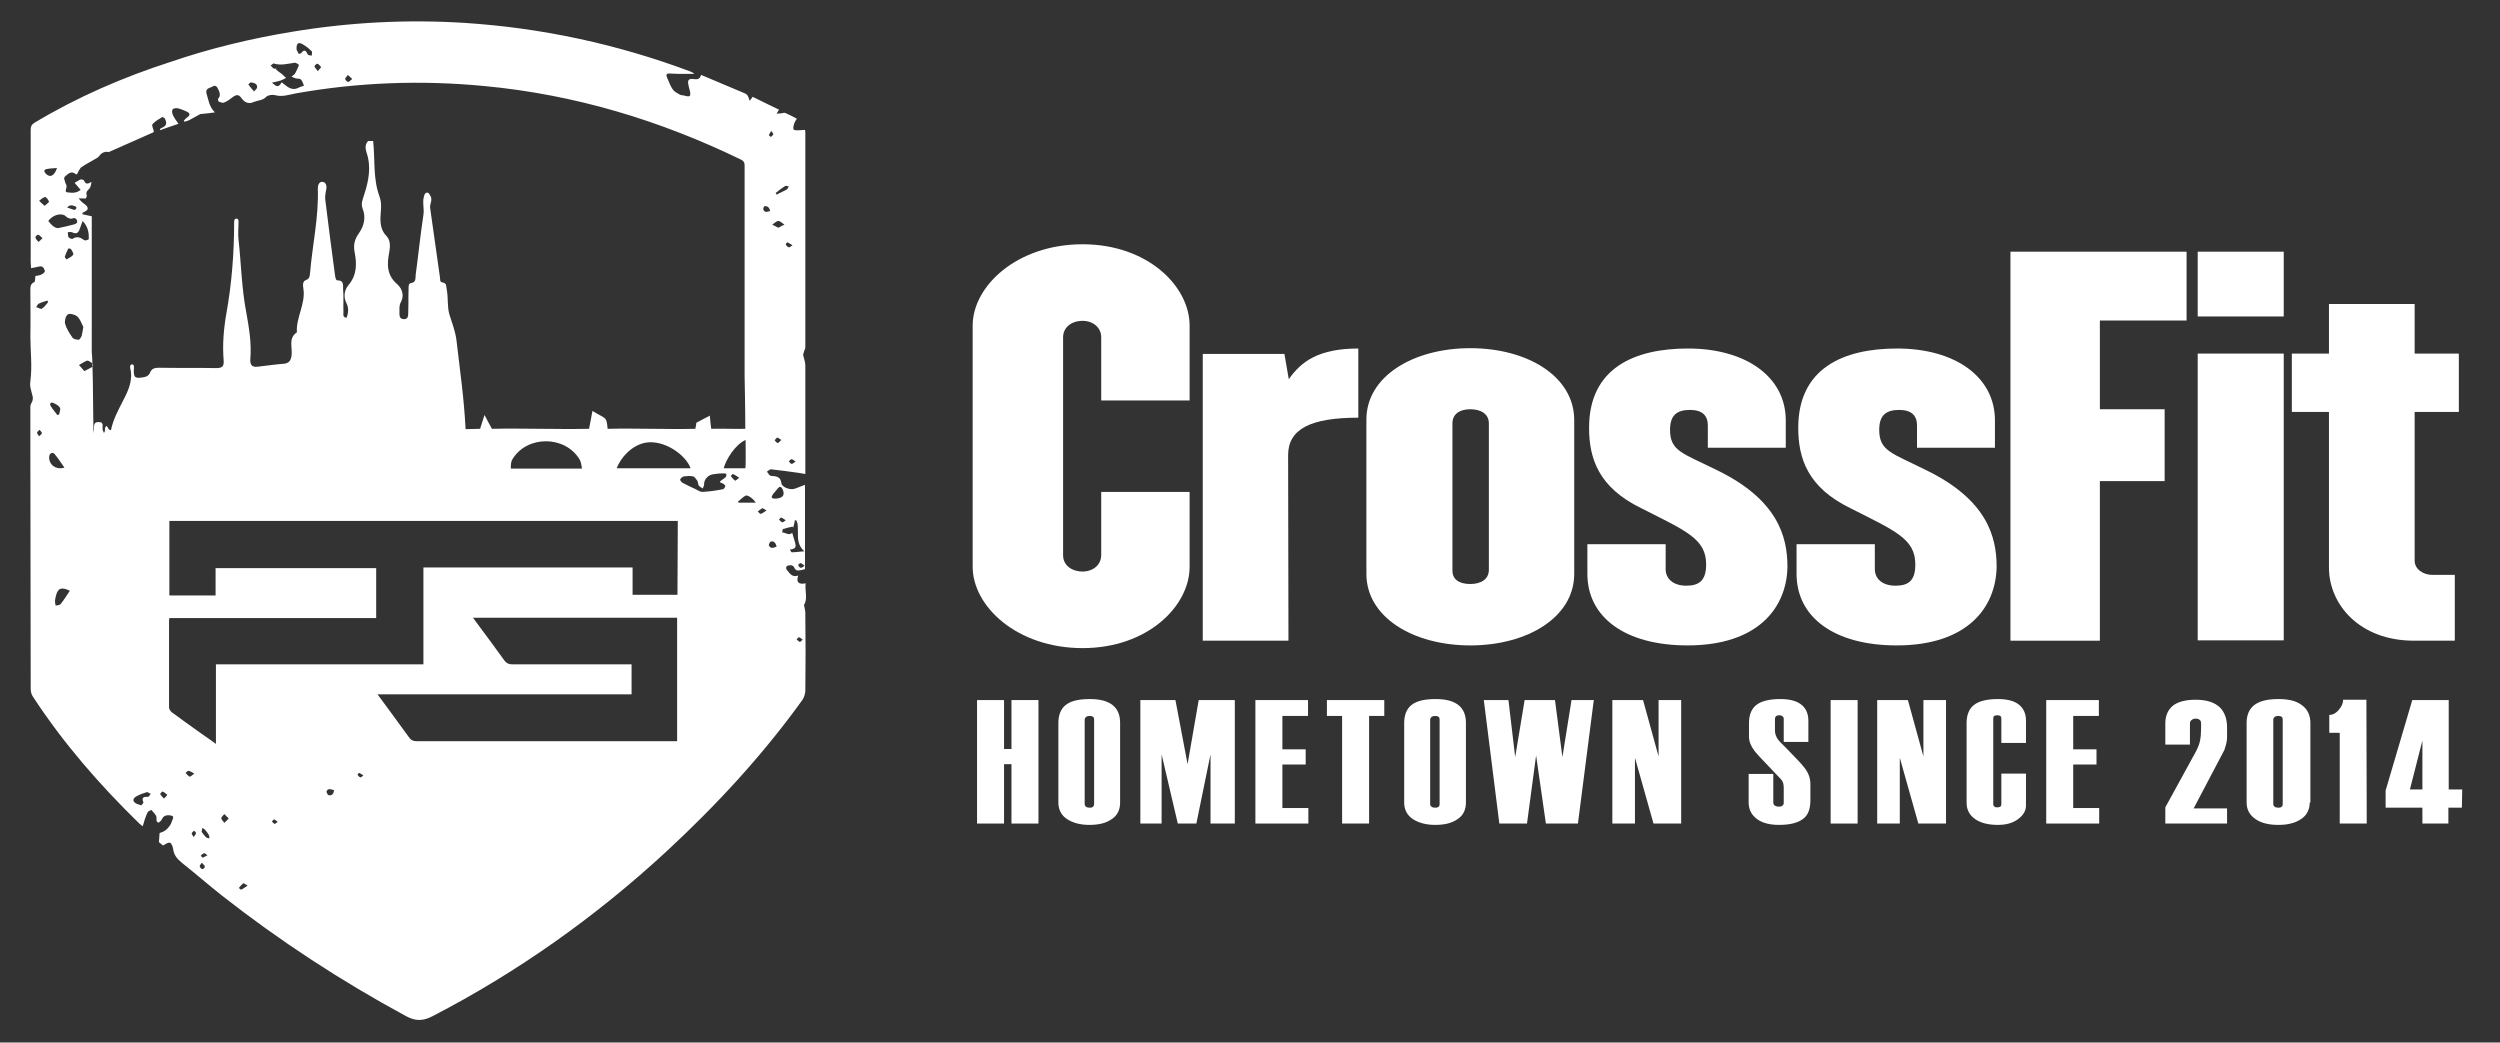<?xml version="1.0" encoding="utf-8"?>
<!-- Generator: Adobe Illustrator 19.2.1, SVG Export Plug-In . SVG Version: 6.00 Build 0)  -->
<svg version="1.1" id="Layer_1" xmlns="http://www.w3.org/2000/svg" xmlns:xlink="http://www.w3.org/1999/xlink" x="0px" y="0px"
	 viewBox="0 0 741 309" style="enable-background:new 0 0 741 309;" xml:space="preserve">
<rect x="0" y="0" width="741" height="309" fill="#333333" stroke="none"/>
<style type="text/css">
	.st0{fill:#FFFFFF;}
</style>
<path class="st0" d="M320.9,169.4c3,0,5.5-1.9,5.5-4.9v-18.7h26.2V168c0,11.7-12.5,24.1-31.7,24.1c-19.5,0-32.6-12.4-32.6-24.1V96.5
	c0-11.7,13.1-24.1,32.6-24.1c19.2,0,31.7,12.4,31.7,24.1v22.2h-26.2V100c0-3-2.5-4.9-5.5-4.9c-3.3,0-5.8,1.9-5.8,4.9v64.6
	C315.1,167.5,317.6,169.4,320.9,169.4"/>
<path class="st0" d="M381.9,189.9h-25.4v-85h24.2l1.3,7.5c3.7-5.3,8.9-9.1,20.6-9.1v20.5c-14,0-20.8,3.3-20.8,11.1L381.9,189.9
	L381.9,189.9z"/>
<path class="st0" d="M435.8,103.2c17,0,30.8,8.4,30.8,21.3v45.6c0,12.8-13.8,21.2-30.8,21.2s-30.8-8.4-30.8-21.2v-45.6
	C404.9,111.6,418.8,103.2,435.8,103.2 M435.8,173.1c3,0,5.5-1.3,5.5-4.2v-43.4c0-2.9-2.5-4.2-5.5-4.2s-5.3,1.3-5.3,4.2v43.4
	C430.4,171.9,432.7,173.1,435.8,173.1"/>
<path class="st0" d="M500.2,191.3c-18.6,0-29.7-8.4-29.7-21.2v-8.8h23.2v7.4c0,2.9,2.3,4.9,6.1,4.9c3.7,0,5.9-1.4,5.9-6.3
	c0-7.6-5.9-9.9-19.3-16.7c-12.5-6.1-15.4-14.6-15.4-23.8c0-17.7,13.4-23.5,29.3-23.5c17.2,0,29,8.4,29,21.3v8.1h-23.1v-6.6
	c0-2.9-1.6-4.6-5.3-4.6c-4,0-5.9,1.7-5.9,5.9c0,6.3,3.7,6.9,13.6,11.8c18.3,8.8,21.2,19.8,21.2,28.8
	C529.6,180.1,521.1,191.3,500.2,191.3"/>
<path class="st0" d="M562.2,191.3c-18.6,0-29.7-8.4-29.7-21.2v-8.8h23.2v7.4c0,2.9,2.3,4.9,6.1,4.9s5.9-1.4,5.9-6.3
	c0-7.6-5.9-9.9-19.3-16.7c-12.5-6.1-15.4-14.6-15.4-23.8c0-17.7,13.4-23.5,29.3-23.5c17.2,0,29,8.4,29,21.3v8.1h-23.1v-6.6
	c0-2.9-1.6-4.6-5.3-4.6c-4,0-5.9,1.7-5.9,5.9c0,6.3,3.8,6.9,13.6,11.8c18.3,8.8,21.2,19.8,21.2,28.8
	C591.6,180.1,583.1,191.3,562.2,191.3"/>
<polygon class="st0" points="595.9,74.6 648.1,74.6 648.1,95 622.4,95 622.4,121.3 641.6,121.3 641.6,142.6 622.4,142.6 
	622.4,189.9 595.9,189.9 "/>
<path class="st0" d="M651.4,74.6h25.5v19.2h-25.5V74.6z M651.4,104.8h25.5v85h-25.5V104.8z"/>
<path class="st0" d="M690.3,168.2v-46.1h-11v-17.3h11V90.1h25.4v14.7h13.1v17.3h-13.1v44.1c0,2.4,2.4,4.2,5.3,4.2h6.6v19.5h-12.1
	C699.4,189.9,690.3,179.2,690.3,168.2"/>
<g>
	<path class="st0" d="M307.8,244.1h-8v-17.6h-2.2v17.6h-8v-36.6h8V222h2.2v-14.5h8V244.1z"/>
	<path class="st0" d="M332,237.9c0,2.1-0.8,3.8-2.5,4.9c-1.7,1.2-3.9,1.7-6.6,1.7s-4.9-0.6-6.6-1.7s-2.6-2.8-2.6-4.9v-23.6
		c0-2.3,0.7-4.1,2-5.2c1.5-1.3,3.9-1.9,7.3-1.9c3.1,0,5.3,0.6,6.8,1.8c1.5,1.2,2.2,3,2.2,5.2L332,237.9L332,237.9z M324.3,238.3v-25
		c0-0.4-0.1-0.7-0.3-0.8c-0.2-0.2-0.6-0.3-1-0.3s-0.8,0.1-1.1,0.3c-0.2,0.2-0.4,0.5-0.4,0.8v25c0,0.3,0.1,0.6,0.4,0.8
		c0.2,0.2,0.6,0.3,1.1,0.3s0.8-0.1,1-0.3C324.1,239,324.3,238.7,324.3,238.3z"/>
	<path class="st0" d="M366,244.1h-7.2v-20.5l-4.2,20.5h-5.5l-4.8-20.5v20.5H338v-36.6h10.4l3.6,19l3.3-19H366V244.1z"/>
	<path class="st0" d="M387.8,244.1h-15.7v-36.6h15.6v4.7h-7.6v9.9h6.9v4.5h-6.9v12.9h7.7V244.1z"/>
	<path class="st0" d="M410.3,212.2h-4.5v31.9h-8v-31.9h-4.5v-4.7h17V212.2z"/>
	<path class="st0" d="M434.5,237.9c0,2.1-0.8,3.8-2.5,4.9c-1.7,1.2-3.9,1.7-6.6,1.7s-4.9-0.6-6.6-1.7s-2.6-2.8-2.6-4.9v-23.6
		c0-2.3,0.7-4.1,2-5.2c1.5-1.3,3.9-1.9,7.3-1.9c3.1,0,5.3,0.6,6.8,1.8c1.5,1.2,2.2,3,2.2,5.2L434.5,237.9L434.5,237.9z M426.7,238.3
		v-25c0-0.4-0.1-0.7-0.3-0.8c-0.2-0.2-0.6-0.3-1-0.3s-0.8,0.1-1.1,0.3c-0.2,0.2-0.4,0.5-0.4,0.8v25c0,0.3,0.1,0.6,0.4,0.8
		c0.2,0.2,0.6,0.3,1.1,0.3s0.8-0.1,1-0.3C426.6,239,426.7,238.7,426.7,238.3z"/>
	<path class="st0" d="M472.4,207.5l-4.7,36.6h-9.5l-2.9-20.2l-2.7,20.2h-8.2l-4.6-36.6h7.3l2,16.9l2.8-16.9h9l2.2,16.9l2.7-16.9
		H472.4z"/>
	<path class="st0" d="M498.4,244.1h-8.3l-5.5-19.5v19.5h-6.7v-36.6h9.1l4.6,16.7v-16.7h6.7v36.6H498.4z"/>
	<path class="st0" d="M536.6,237.2c0,2.4-0.6,4.2-1.9,5.3c-1.5,1.3-3.9,2-7.4,2c-3.3,0-5.7-0.8-7.3-2.4c-1.2-1.2-1.7-2.6-1.7-4.3
		v-8.4h7.3v8.5c0,0.4,0.2,0.7,0.5,0.9s0.7,0.3,1.1,0.3c0.5,0,0.9-0.1,1.1-0.3c0.3-0.2,0.4-0.5,0.4-0.9v-4.4c0-1-0.2-1.8-0.7-2.4
		c-1.2-1.3-2.5-2.6-3.9-4.1c-2.3-2.4-3.6-3.8-3.9-4.2c-1.2-1.6-1.8-3-1.8-4.4v-4.1c0-2.3,0.7-4.1,2-5.2c1.5-1.3,4-1.9,7.3-1.9
		c2.9,0,5.1,0.6,6.5,1.9c1.2,1.1,1.8,2.6,1.8,4.5v6.3h-7.3v-6.8c0-0.4-0.1-0.6-0.4-0.8c-0.2-0.2-0.5-0.3-0.9-0.3s-0.8,0.1-1,0.3
		c-0.2,0.2-0.3,0.5-0.3,0.8v3.4c0,1.2,0.5,2.4,1.6,3.5c1.5,1.5,2.9,2.9,4.1,4.2c1.7,1.7,2.8,3,3.3,3.7c1,1.4,1.5,2.9,1.5,4.5
		L536.6,237.2L536.6,237.2z"/>
	<path class="st0" d="M550.6,244.1h-8v-36.6h8V244.1z"/>
	<path class="st0" d="M576.9,244.1h-8.3l-5.5-19.5v19.5h-6.7v-36.6h9.1l4.6,16.7v-16.7h6.7v36.6H576.9z"/>
	<path class="st0" d="M600.5,238.8c0,1.4-0.7,2.7-2.1,3.8c-1.6,1.3-3.7,1.9-6.2,1.9c-2.7,0-4.9-0.5-6.6-1.6c-1.8-1.2-2.7-2.8-2.7-5
		v-23.6c0-2.3,0.7-4.1,2-5.2c1.5-1.3,4-1.9,7.3-1.9c2.9,0,5.1,0.6,6.5,1.9c1.2,1.1,1.8,2.6,1.8,4.5v6.6h-7.3v-7.3
		c0-0.3-0.1-0.5-0.3-0.7c-0.2-0.1-0.5-0.2-0.9-0.2s-0.7,0.1-0.9,0.2s-0.3,0.4-0.3,0.7v25.5c0,0.3,0.1,0.5,0.4,0.7
		c0.2,0.2,0.5,0.2,0.8,0.2c0.4,0,0.7-0.1,0.9-0.2c0.2-0.2,0.3-0.4,0.3-0.7v-9.1h7.3V238.8z"/>
	<path class="st0" d="M622.2,244.1h-15.7v-36.6h15.6v4.7h-7.6v9.9h6.9v4.5h-6.9v12.9h7.7V244.1z"/>
	<path class="st0" d="M660.1,244.1h-18.3v-4.8l9.1-16.6c0.6-1.2,1-2.2,1.2-3.2s0.3-2.2,0.3-3.6v-1.4c0-0.5-0.1-0.9-0.4-1.1
		c-0.3-0.3-0.7-0.4-1.2-0.4s-0.8,0.1-1.2,0.4s-0.5,0.6-0.5,1.1v6.2h-7.3v-6.3c0-2.3,0.8-4,2.2-5.2c1.5-1.2,3.8-1.8,6.8-1.8
		c3.3,0,5.7,0.8,7.3,2.4c1.3,1.4,2,3.3,2,5.8v2.8c0,0.8-0.1,1.6-0.4,2.6c-0.1,0.3-0.2,0.7-0.4,1.3l-9.1,17.3h9.9L660.1,244.1
		L660.1,244.1z"/>
	<path class="st0" d="M684.6,237.9c0,2.1-0.9,3.8-2.6,4.9c-1.8,1.2-4,1.7-6.7,1.7s-4.9-0.5-6.6-1.6c-1.8-1.2-2.8-2.8-2.8-5v-23.6
		c0-2.3,0.7-4,2.1-5.2c1.6-1.3,4-1.9,7.4-1.9c3.1,0,5.4,0.6,7,1.9c1.6,1.2,2.4,3,2.4,5.2v23.6H684.6z M676.6,238.3v-25
		c0-0.4-0.1-0.7-0.3-0.8c-0.2-0.2-0.6-0.3-1-0.3c-0.5,0-0.8,0.1-1.1,0.3c-0.2,0.2-0.4,0.5-0.4,0.8v25c0,0.3,0.1,0.6,0.4,0.8
		c0.2,0.2,0.6,0.3,1.1,0.3s0.8-0.1,1-0.3C676.5,239,676.6,238.7,676.6,238.3z"/>
	<path class="st0" d="M701.5,244.1h-8v-26.9h-3.1v-5.3c1,0,2-0.5,2.8-1.5c0.9-1,1.3-2,1.3-3h6.9L701.5,244.1L701.5,244.1z"/>
	<path class="st0" d="M729.7,239.4h-4v4.7H718v-4.7h-10.9v-5.1l7.9-26.8h10.8V234h4L729.7,239.4L729.7,239.4z M718,234v-14.5
		l-3.7,14.5H718z"/>
</g>
<path class="st0" d="M238.3,179.3c1.2-1.9,0.2-4.1,0.5-6.4c-2.1,0.4-2.9-0.3-2.2-2.3c-1.8,0.6-2.5-0.6-3.3-1.6
	c-0.5-0.6-0.4-1.2,0.4-1.4c0.8-0.2,1.5,0,1.8,0.8c0.1,0.3,0.6,0.7,0.9,0.7c0.7,0,1.4-0.2,2.2-0.4v-25c-1.2,0.4-2.2,0.9-3.2,1.2
	c-1.2,0.4-3.7-0.5-3.8-1.7c-0.2-1.6-1.1-2-2.5-2.1c-0.3,0-0.7,0-0.9-0.2c-0.4-0.3-0.6-0.8-0.9-1.1c0.4-0.2,0.8-0.7,1.2-0.7
	c2.8,0.3,5.7,0.7,8.5,1.1c0.5,0.1,1,0.2,1.7,0.3v-1.7c0-10.2,0-20.3,0-30.5c0-1-0.4-1.9-0.6-2.9c-0.1-0.3,0-0.6,0.1-0.8
	c0.1-0.6,0.5-1.1,0.5-1.7c0-21.2,0-42.4,0-63.6c0-0.4-0.1-0.8-0.1-0.8c-1.2,0-2.3,0.3-3.2,0c-0.6-0.2-0.1-2.2,0.8-3.3
	c-1.1-0.6-2.2-1.2-3.4-1.7c-0.4-0.2-0.9,0.1-1.3,0.1s-0.7,0.1-1.3,0.1c0.3-0.6,0.5-0.8,0.7-1.2c-2.7-1.3-5.2-2.5-7.8-3.8
	c-0.4,0.5-0.6,0.8-0.9,1.2c-0.6-1.9-0.6-1.9-2.3-2.6c-4-1.7-8-3.4-12.1-5.1c-0.4,1.6-1.5,1.3-2.5,1.2c-1.2-0.1-1.5,0.5-1.3,1.5
	c0.1,0.7,0.3,1.4,0.5,2.1c0.3,1.5,0,1.8-1.4,1.4c-0.6-0.2-1.2-0.1-1.7-0.4c-0.7-0.4-1.6-0.9-2-1.5c-0.7-1-1.1-2.2-1.6-3.3
	s-0.3-1.5,0.9-1.4c0.8,0,1.6,0.1,2.4,0.1c1.6,0,3.1,0,4.7,0c-0.4-0.4-0.9-0.6-1.4-0.8c-21.5-8-43.6-12.8-66.5-14.3
	c-17.2-1.1-34.3-0.2-51.2,2.6c-12.2,2-24.3,4.9-36,8.9c-14,4.5-27.7,10.4-40.5,18.1c-0.8,0.5-1.1,1-1.1,2c0,7.7,0,15.5,0,23.2
	c0,5.4,0,10.7,0,16.1c0,0.5,0.1,1.1,0.1,1.8c0.9-0.2,1.6-0.3,2.4-0.5c1.1-0.3,1.5,0.6,1.7,1.3c0.1,0.3-0.6,0.9-1.1,1.1
	c-0.6,0.3-1.3,0.3-1.7,0.4c-0.1,0.8-0.1,1.7-0.3,1.8C9,84.1,9,85,9,86c0,4.5,0.1,9.1,0,13.6c0,4.5,0.6,8.9,0,13.4
	c-0.1,0.6-0.1,1.2,0,1.8c0.2,1,0.5,1.9,0.7,2.8c0.1,0.4,0,0.9-0.1,1.3c-0.2,0.5-0.6,1-0.6,1.5c0,4.8,0,9.6,0,14.4
	c0,23.1,0.1,46.3,0.1,69.4c0,0.7,0.2,1.6,0.6,2.2c9,13.8,19.8,26.2,31.6,37.7c0.2,0.2,0.5,0.4,1,0.8c0.3-0.8,0.4-1.4,0.6-2
	c0.3-0.7,0.5-1.5,0.9-2.2c0.2-0.3,1.1-0.7,1.1-0.6c0.6,0.7,1.4,1.4,1.5,2.2c0,0.6-0.2,1.2,0.5,1.5c0.2,0.1,0.8-0.5,1-0.8
	c0.5-1.3,1.5-1.5,2.7-1.3c0.7,0.1,0.9,0.5,0.6,1.1s-0.4,1.3-0.8,1.8c-0.4,0.6-0.9,1.2-1.5,1.6s-1.3,0.6-1.6,0.7
	c-0.1,1.1-0.1,1.8-0.2,2.7c0.3,0.3,0.9,0.7,1.2,1c0.8-0.4,1.5-1,2.1-0.8c0.4,0.1,0.8,1.1,0.9,1.7c0.2,1.9,1.2,3.1,2.7,4.3
	c3.9,3.1,7.7,6.4,11.6,9.5c17.2,13.5,35.4,25.4,54.6,35.8c2.9,1.6,5.1,1.6,8,0.1c25.3-13.1,48.4-29.5,69.3-48.8
	c14.8-13.7,28.5-28.5,40.3-44.9c0.5-0.7,0.8-1.7,0.9-2.6c0.1-7.5,0.1-15,0-22.5C238.8,181.3,238.5,180.4,238.3,179.3z M230.5,131.3
	c-0.4-0.1-0.6-0.5-0.9-0.8c0.3-0.3,0.5-0.7,0.8-0.8c0.3,0,0.6,0.4,1.2,0.7C231,130.9,230.7,131.4,230.5,131.3z M230.7,67.5
	c-0.7-0.4-1.2-0.6-1.8-0.9c0.6-0.4,1.2-1.1,1.8-1.1c0.6,0,1.2,0.7,1.8,1.1C232,66.8,231.4,67.1,230.7,67.5z M235.8,136.8
	c-0.6,0.4-1,0.8-1.2,0.7c-0.3-0.1-0.6-0.5-0.8-0.8c0.3-0.2,0.6-0.6,0.8-0.6C234.9,136.1,235.2,136.4,235.8,136.8z M233.8,73.3
	c-0.4-0.1-0.7-0.5-0.9-0.8c-0.1-0.1,0.4-0.7,0.5-0.7c0.4,0.2,0.8,0.5,1.5,0.9C234.3,73.1,233.9,73.4,233.8,73.3z M232.8,55.1
	c0.2-0.1,0.7,0.1,1,0.2c-0.2,0.3-0.3,0.6-0.5,0.8c-1,0.6-2.1,1-3.1,1.6c-0.1-0.2-0.2-0.4-0.3-0.5C230.9,56.4,231.8,55.7,232.8,55.1z
	 M228.6,38.8c0.3,0.5,0.7,0.8,0.6,1c-0.1,0.3-0.4,0.5-0.7,0.8c-0.2-0.2-0.6-0.4-0.6-0.6C228,39.7,228.3,39.4,228.6,38.8z
	 M226.6,61.1c0.9-0.1,1.4,0.4,1.7,1.4c-0.8,0.3-1.6,0.6-2-0.3C226.1,61.9,226.4,61.2,226.6,61.1z M151.4,138.9c0-1,0-2,0.5-2.8
	c4.3-7.1,15.6-7.1,19.9,0.1c0.4,0.6,0.6,2,0.7,2.7L151.4,138.9z M182.8,138.8c1.2-3.3,4.6-6.9,8.6-7.6c5.4-0.9,11.8,3.5,13.3,7.6
	H182.8z M103.1,22.2c0.4,0.4,0.8,0.7,1.3,1.2c-0.5,0.4-0.9,0.9-1.2,0.9c-0.4-0.1-0.9-0.6-0.9-1C102.4,23,102.9,22.6,103.1,22.2z
	 M94.1,18.9c0.4,0.1,0.7,0.6,1.1,1c-0.4,0.5-0.7,0.8-1,1.2c-0.3-0.5-0.8-0.9-1-1.4C93.2,19.5,93.8,18.8,94.1,18.9z M89.7,13.1
	c1,0.6,1.9,1.3,2.7,2.1c0.2,0.2,0,0.8,0,1.3c-0.4-0.1-1.1-0.1-1.2-0.4c-0.5-1.1-1-1.6-1.9-0.4c-0.1,0.2-0.7,0.3-0.8,0.2
	c-0.3-0.5-0.5-1-0.6-1.2C87.8,12.8,88.4,12.4,89.7,13.1z M81.1,18.8c2.1,0.7,4.1,0.1,6.2-0.2c0.4-0.1,1.4,0.6,1.3,0.7
	c-0.3,0.8-0.7,1.7-1.1,2.4c-0.2,0.4-0.7,0.7-1.1,1c0.4,0.2,0.8,0.4,1.2,0.5c0.5,0.2,1.3,0,1.6,0.4c0.5,0.5,0.6,1.2,0.9,1.8
	c-0.5,0.2-1.1,0.3-1.6,0.6c-2.2,1.1-3.5-0.5-5-1.6c-1,1.5-1.3,1.5-2.9,0.1c1-0.2,1.8-0.4,2.5-0.6c0.6-0.2,1.1-0.5,1.7-0.8
	c-0.4-0.4-0.9-0.8-1.3-1.2c-0.6-0.4-1.2-0.9-1.7-1.3c0.1-0.1,0.1-0.2,0.1-0.3c-0.3,0-0.6,0.2-0.8,0c-0.3-0.2-0.6-0.6-0.9-0.9
	C80.5,19.3,80.9,18.8,81.1,18.8z M74.3,24.4c1.1,0.2,2,0.4,1.9,1.5c0,0.4-0.6,0.8-0.9,1.2c-0.6-0.7-1.2-1.3-1.7-2.1
	C73.6,25,74.1,24.6,74.3,24.4z M19.4,52.2c0.8-0.7,1.7-1.6,2.9-0.7c0.1,0.1,0.2,0.1,0.5,0.2c0.2-0.3,0.3-0.7,0.5-1
	c0.3-0.4,0.5-1,0.9-1.2c1.5-1,3.1-1.8,4.6-2.7c0.5-0.3,0.8-0.9,1.3-1.3c0.4-0.3,0.8-0.4,1.2-0.5c0.3-0.1,0.8,0.2,1.1,0
	c4.4-1.9,8.7-3.9,13.1-5.8c0-0.1,0.1-0.2,0.1-0.2c-0.1-0.7-0.7-1.8-0.4-2.2c0.8-0.9,1.9-1.5,2.9-2.1c0.1-0.1,0.7,0.3,0.8,0.5
	c0.7,1.5,0.4,2.2-1.2,2.8c-0.1,0.1-0.3,0.2-0.3,0.6c1.8-0.6,3.6-1.3,5.5-1.9c-0.7-1-1.3-1.8-1.7-2.7c-0.2-0.5-0.3-1.2,0-1.6
	c0.2-0.3,1-0.4,1.5-0.3c0.9,0.2,1.8,0.6,2.7,1c1,0.5,1,1,0.1,1.7c-0.4,0.2-0.6,0.6-1,0.9c0.1,0.1,0.1,0.3,0.2,0.4
	c0.5-0.2,1.1-0.3,1.6-0.6c1-0.5,1.9-1.1,2.9-1.6c0.4-0.2,0.8-0.1,1.3-0.2c1-0.1,2.1-0.2,3.2-0.4c-1.7-1.6-1.9-3.7-2.5-5.6
	c-0.4-1.6,1.1-1.6,1.9-2.1s1.3,0.2,1.6,0.9c0.4,0.9,0.8,1.8,0,2.7c-0.1,0.1-0.1,0.8,0.1,0.9c0.5,0.2,1.2,0.5,1.6,0.3
	c1-0.4,1.8-1,2.7-1.7c1-0.7,1.7-0.7,2.4,0.3c0.9,1.3,2.1,2,3.8,1.2c1.2-0.5,2.6-0.4,3.6-1.5c0.5-0.5,1.8-0.7,2.6-0.5
	c2.1,0.6,4.1-0.1,6.1-0.5c18.5-3.3,37.2-4,55.9-2.2c26.7,2.5,52,10.1,76.1,21.8c0.8,0.4,1.1,0.8,1.1,1.7c0,20.8,0,41.7,0,62.5
	c0,0.9,0.2,8.8,0.2,15.6c-3.3,0.1-6.7-0.1-10.1,0c-0.2-1.6-0.3-2.3-0.4-3.9c-1.3,0.7-2.4,1.2-4,2.1c0,0.3-0.1,0.7-0.3,1.8
	c-8.6,0.2-17.4-0.2-26,0c-0.4-3.8-0.3-2.7-4.5-5.3c-0.4,2.3-0.6,3.1-1,5.3c-9.2,0.2-19.7-0.2-28.8,0c-1-1.9-1-1.8-2.2-4.1
	c-0.7,2.3-0.6,1.9-1.3,4.1c-1,0-3,0.1-4.3,0.1c-0.5-9.5-1.6-16.8-2.7-26.3c-0.3-2.6-1.3-5.1-2.1-7.7c-0.7-2.4-0.3-5-0.8-7.4
	c-0.2-0.9,0.1-1.9-1.3-2.1c-0.8-0.1-0.6-0.9-0.7-1.5c-1-6.8-1.9-13.7-2.9-20.5c-0.2-1.2,0.8-2.4,0.1-3.6c-0.3-0.4-0.4-1-1-1
	s-0.8,0.6-0.9,1c-0.6,1.8,0.1,3.7-0.2,5.6c-0.9,5.9-1.5,11.9-2.3,17.8c-0.1,0.9,0.2,2.2-1.4,2.4c-0.8,0.1-0.7,1.2-0.7,2
	c-0.1,2.2,0,4.3-0.1,6.5c0,1,0.1,2.3-1.4,2.2c-1.4-0.1-1.2-1.4-1.2-2.3c0-0.9-0.1-1.8,0.4-2.7c1.1-2,0.4-4-1-5.3
	c-3.3-2.8-3.1-6.1-2.4-9.7c0.3-1.7,0.3-3.5-0.9-4.7c-2.1-2.2-1.8-4.9-1.6-7.5c0.1-1.5,0.1-2.7-0.4-4.1c-2-5.4-1.3-11-1.9-16.5
	c-0.5,0-1,0-1.5,0c-1.5,1.7-0.3,3.3,0,5.1c0.9,4.2-0.3,8.3-1.6,12.2c-0.3,1-0.4,1.8,0,2.8c1,2.5,0.4,5.1-1.1,7.2
	c-1.3,1.8-1.7,3.5-1.3,5.6c0.7,3.5,0.7,6.8-1.8,9.8c-1.2,1.4-1.6,3.4-0.6,5.4c0.7,1.3,0.6,2.9,0,4.3c-1.2-0.2-0.9-1-0.9-1.6
	c-0.1-2.3,0.1-4.5-0.1-6.8c-0.1-1.1,0.4-2.7-1.7-2.7c-0.5,0-0.6-0.9-0.7-1.5c-1-7.5-2-15-2.9-22.5c-0.1-1,0.1-2,0.3-3
	c0.2-0.8,0-2.1-1.1-2.2c-1.2-0.1-1.4,1.3-1.4,2c0.3,8.4-1.6,16.7-2.3,25c-0.1,0.9-0.1,1.7-1.2,2.1c-1.1,0.4-0.9,1.6-0.8,2.4
	C90.7,90,87.7,94,88,98.5c-2.7,1.8-1.2,4.6-1.6,7c-0.2,1.3-0.7,2.1-2.1,2.3c-2.7,0.2-5.3,0.6-8,0.9c-1.8,0.2-2.2-0.8-2.1-2.3
	c0.4-4.7-0.4-9.3-1.2-13.8c-1.4-7.2-1.5-14.4-2.3-21.6c-0.2-1.6,0-3.3,0-5c0-0.5,0.1-1.1-0.6-1.2c-0.6,0-0.7,0.5-0.7,1.1
	c0,9.1-0.7,18.1-2.3,27c-0.8,4.6-1.2,9.3-0.8,14c0.1,1.8-0.5,2.2-2.3,2.2c-5.6-0.1-11.3,0-16.9-0.1c-1.2,0-2.1,0.2-2.6,1.4
	c-0.3,0.8-1,1.3-1.9,1.4c-2.6,0.5-3.1,0.1-2.9-2.6c0-0.6,0.1-1.1-0.5-1.2c-0.6,0-0.7,0.5-0.6,1.1c0.9,3.6-0.6,6.8-2.2,9.8
	c-1.4,2.8-2.9,5.5-3.5,8.6c-1.1-0.1-0.7-1.1-1.4-1.2c-0.7,0.5-0.1,1.5-0.7,2c-0.1-0.3-0.2-0.5-0.3-0.7c-0.4-0.9,0.6-2.5-1.2-2.5
	c-1.9-0.1-1.3,1.6-1.5,2.6c0,0.2-0.1,0.5-0.1,0.7c-0.1-10.2-0.2-22.1-0.5-24V64.1c-1-0.2-1.9-0.4-2.8-0.6c0.1-0.4,0.1-0.5,0.2-0.5
	c0.7-0.4,1.7-0.7,1.3-1.6c-0.2-0.6-1.1-1-1.7-1.6c-0.3-0.3-0.6-0.6-0.9-1c0.4,0,0.8,0,1.2,0c0.3,0,0.8,0.1,0.9,0
	c0.2-0.2,0.4-0.7,0.3-1c-0.3-0.8,0.1-1.2,0.7-1.8c0.5-0.5,0.6-1.3,0.7-2.1c-1,0.6-1.7,0.9-2.2-0.4c-0.1-0.2-0.7-0.4-1-0.3
	c-0.6,0.2-1.2,0.7-1.8,1c0.3,0.3,0.5,0.6,0.8,0.9c0.3,0.4,0.7,0.8,1,1.2c-0.5,0.3-0.9,0.6-1.4,0.7c-0.5,0.1-1,0.2-1.6,0.1
	c-1.6-0.1-1.6-0.1-1.2-1.6c0.1-0.4-0.1-0.9-0.3-1.2C19.3,53.5,18.6,52.8,19.4,52.2z M221,130.4c0,3.2,0.1,8.1-0.1,8.4h-6.4
	C215.2,136.1,218,131.7,221,130.4z M21.5,70.8c-0.2,0.1-1-0.2-1.2-0.5c-0.2-0.4-0.1-1-0.2-1.5c0.5,0,1-0.1,1.4,0.1
	c1,0.5,1.6,0.2,2-0.7c0.3-0.8,0.6-1.6,1-2.7c1.6,1.7,1.9,3.5,1.8,5.4c0,0.1-1,0.5-1.3,0.3C23.9,70.4,22.8,69.9,21.5,70.8z
	 M21.7,75.5c-0.4,0.6-1.2,0.9-2,1.4c-0.2-0.3-0.5-0.6-0.5-0.8c0.3-0.8,0.6-1.6,1-2.4c0-0.1,0.7,0,0.8,0.1
	C21.4,74.4,21.9,75.2,21.7,75.5z M22.6,61.8c-0.1,0.2-0.5,0.5-0.7,0.4c-0.6-0.2-1.2-0.4-2-0.7c0.9-1,1.7-0.6,2.5-0.3
	C22.6,61.2,22.7,61.6,22.6,61.8z M19.1,63.8c0.3,0.2,0.6,0.5,0.9,0.7c0.4,0.2,0.9,0.4,1.3,0.3c0.7-0.3,1.2-0.2,1.5,0.5
	s-0.2,1-0.8,1.2c-1.6,0.4-3.1,0.8-4.7,1.1c-0.5,0.1-1.2-0.3-1.6-0.6c-0.5-0.4-0.9-0.9-1.4-1.5C15.5,63.9,17.6,63.1,19.1,63.8z
	 M17.5,122.9c-0.2,0-0.4,0.1-0.5,0.1c-0.7-0.9-1.4-1.7-2-2.7c-0.4-0.6,0.1-1.2,0.7-0.9c0.8,0.3,1.7,0.8,2.1,1.5
	C18,121.4,17.6,122.3,17.5,122.9z M13.9,50.1c0.9-0.2,1.9-0.2,3-0.3c-0.8,2.4-2.1,3-3.4,1.6C12.9,50.7,13.1,50.2,13.9,50.1z
	 M11.4,71.7c-0.3-0.4-0.8-0.8-0.9-1.3c-0.1-0.2,0.5-0.9,0.8-0.8c0.4,0,0.7,0.5,1.3,1C12.1,71.1,11.8,71.4,11.4,71.7z M13.2,61
	c-0.7-0.6-1.1-1-1.6-1.5c0.6-0.4,1.1-1,1.8-1.1c0.3,0,0.9,0.8,1.1,1.3C14.6,60,13.9,60.4,13.2,61z M11.6,129.3
	c-0.3-0.5-0.7-0.8-0.6-1.1c0.1-0.3,0.5-0.6,0.7-0.8c0.3,0.3,0.6,0.6,0.7,0.9S12,128.9,11.6,129.3z M12.4,91.5
	c-0.3,0.2-1.1-0.3-1.7-0.5c0.3-0.3,0.4-0.8,0.8-1c0.8-0.4,1.6-0.6,2.5-0.9c0.1,0.1,0.2,0.3,0.3,0.4C13.7,90.2,13.2,91,12.4,91.5z
	 M14.6,135.2c0.1-0.9,1.1-1.3,1.6-0.6c1,1.2,1.9,2.6,2.9,4C16.5,139.4,14.3,137.6,14.6,135.2z M18,179c-0.3,0.4-1,0.4-1.5,0.5
	c-0.1-0.4-0.2-0.9-0.2-1.3c0-0.6,0.2-1.1,0.3-1.7c0.6-2.2,1.6-2.6,4.1-1.4C19.8,176.4,19,177.8,18,179z M21.5,100.1
	c-0.9-1.3-1.8-2.7-2.2-4.1c-0.2-0.8,0.1-2.3,0.8-2.8c0.5-0.4,2.1,0,2.8,0.6c0.9,0.8,1.3,2.2,1.8,3.1c-0.2,1.1-0.3,1.9-0.5,2.7
	c-0.2,0.4-0.6,1.1-0.9,1.1C22.7,100.7,21.8,100.5,21.5,100.1z M23.4,108.2c0.8-0.4,1.5-1,2.4-1.3c0.3-0.1,0.9,0.3,1.3,0.6
	c0.6,0.4,0.7,1,0,1.4c-0.6,0.3-1.2,0.6-2.1,1.1C24.4,109.3,23.9,108.7,23.4,108.2z M43.8,236.2c-1.3-0.1-1.9,0.2-1.3,1.6
	c0.1,0.2-0.4,0.6-0.6,0.9c-0.6-0.2-1-0.3-1.3-0.4c-1.4-0.7-1.4-1.6-0.1-2.3c0.9-0.5,2-0.9,3-1.2c0.3-0.1,0.8,0.4,1.2,0.5
	C44.4,235.6,44.1,236.2,43.8,236.2z M48.6,236.7c-0.5-0.6-0.9-0.9-1.1-1.3c-0.1-0.2,0.6-0.8,0.7-0.8c0.5,0.2,0.9,0.6,1.4,1
	C49.4,235.9,49.1,236.2,48.6,236.7z M55,229.1c0.3-0.2,0.6-0.7,0.9-0.6c0.5,0,0.9,0.4,1.7,0.8c-0.7,0.5-1.2,1-1.4,0.9
	C55.8,230,55.4,229.5,55,229.1z M57.4,248.1c-0.3-0.5-0.6-0.9-0.6-1.1c0.1-0.3,0.5-0.5,0.7-0.8c0.2,0.2,0.6,0.5,0.6,0.7
	C58.1,247.3,57.7,247.6,57.4,248.1z M60,257.6c-0.3,0-0.7-0.4-0.8-0.8c-0.1-0.2,0.3-0.6,0.6-1.1c0.4,0.5,0.9,0.8,0.9,1.1
	C60.8,257.1,60.3,257.6,60,257.6z M60.1,254.2c-0.2,0-0.4-0.4-0.6-0.6c0.3-0.2,0.6-0.6,1-0.7c0.2-0.1,0.5,0.3,1,0.6
	C60.8,253.8,60.5,254.1,60.1,254.2z M61.1,248.2c-0.5-0.5-0.9-1-1.3-1.6c-0.1-0.2,0.1-0.7,0.2-1.2c0.5,0.3,0.8,0.5,0.9,0.7
	c0.4,0.4,0.7,0.9,1,1.4c0.2,0.3,0.1,0.7,0.2,1C61.8,248.4,61.3,248.4,61.1,248.2z M66.5,243.9c-0.3-0.5-0.9-0.9-0.9-1.4
	c0-0.4,0.6-0.8,0.9-1.2c0.4,0.4,0.7,0.7,1.3,1.3C67.3,243.1,66.9,243.5,66.5,243.9z M71.5,263.7c-0.1,0.1-0.5-0.4-0.7-0.5
	c0.4-0.5,0.8-1,1.3-1.4c0.1-0.1,0.6,0.3,1.3,0.7C72.6,263,72.1,263.4,71.5,263.7z M81.4,244.2c-0.3-0.1-0.5-0.4-0.8-0.7
	c0.2-0.2,0.4-0.6,0.6-0.6c0.3,0,0.6,0.3,1.1,0.7C81.9,243.9,81.6,244.2,81.4,244.2z M97.4,235.7c-0.3-0.1-0.7-0.9-0.6-1.2
	c0.5-1,1.4-0.5,2.2-0.3C98.9,235.3,98.4,235.9,97.4,235.7z M106.8,230.4c-0.3-0.1-0.6-0.4-0.8-0.7c-0.1-0.1,0.4-0.7,0.5-0.6
	c0.3,0.1,0.6,0.4,1.2,0.7C107.3,230.2,107,230.5,106.8,230.4z M200.8,219.7h-1.6c-25.2,0-50.4,0-75.6,0c-1.1,0-1.8-0.3-2.4-1.2
	c-3-4.2-6.1-8.3-9.3-12.7h75.3v-8.9h-1.5c-11.3,0-22.7,0-34,0c-0.9,0-1.5-0.3-2.1-1c-2.8-3.9-5.7-7.8-8.6-11.7
	c-0.2-0.3-0.4-0.6-0.8-1.1h60.5v36.6H200.8z M200.8,176.3h-13.3v-8.1h-62v28.7H64v23.6c-1.7-1.3-3.3-2.3-4.8-3.4c-2.8-2-5.6-4-8.3-6
	c-0.4-0.3-0.8-1-0.8-1.4c0-8.6,0-17.1,0-25.7c0-0.2,0.1-0.4,0.1-0.8h61.3v-14.8H63.9v8.1H50.2v-22.1h150.7L200.8,176.3L200.8,176.3z
	 M213.6,143.1c0.2,0.1,0.5,0.1,0.7,0.2c0.3,0.2,0.7,0.6,0.7,0.8c-0.1,0.3-0.4,0.8-0.7,0.9c-2,0.4-4.1,0.7-6.1,0.8
	c-0.7,0-1.4-0.5-2-0.8c-1.3-0.6-2.6-1.2-3.9-1.9c-0.3-0.2-0.8-0.8-0.7-1c0.2-0.4,0.7-0.8,1.1-0.9c0.9-0.1,1.9-0.2,2.7,0
	c0.5,0.1,0.9,0.8,1.3,1.3c0.2,0.4,0.2,1,0.4,1.4c0.3,0.4,0.8,0.6,1.2,0.9c0.1-0.4,0.4-0.8,0.4-1.2c-0.1-1.3,1-2.7,2.5-3
	c1.1-0.2,2.2-0.3,3.3-0.3c0.3,0,0.8,0.1,0.8,0.2c0,0.3,0,0.7-0.2,0.9c-0.5,0.5-1.1,0.8-1.6,1.2C213.4,142.8,213.5,143,213.6,143.1z
	 M216.6,141.1c0,0,0.5-0.6,0.6-0.6c0.6,0.2,1.1,0.6,1.9,1.1c-0.6,0.5-1.1,0.9-1.2,0.9C217.3,142,216.9,141.5,216.6,141.1z M219,149
	c-0.1-0.1-0.2-0.2-0.3-0.3c0.8-0.6,1.5-1.4,2.3-1.8c0.6-0.3,2.4,1,3,2.1L219,149L219,149z M225.5,152.3c-0.2,0.1-0.6-0.4-0.9-0.7
	c0.4-0.3,0.9-0.7,1.4-1c0.5,0.3,0.8,0.5,1.2,0.7C226.6,151.7,226.1,152.1,225.5,152.3z M237.3,168.3c-0.3-0.1-0.6-0.5-0.7-0.8
	c0-0.2,0.5-0.6,0.7-0.6c0.4,0.1,0.6,0.4,1.2,0.8C237.9,168.1,237.5,168.4,237.3,168.3z M229.1,146.5c0.5-0.6,1-1.2,1.5-1.8
	c0.5-0.6,0.9-0.5,1.3,0.2c0.9,1.8,0.2,2.9-2.4,2.9c-0.1,0-0.6-0.1-0.7-0.3C228.6,147.3,228.9,146.8,229.1,146.5z M227.9,161.7
	c-0.1-0.3,0.3-1.1,0.6-1.2c1-0.2,1.4,0.5,1.7,1.5C229.3,162.4,228.4,162.7,227.9,161.7z M230.9,154c0.2-0.2,0.5-0.6,0.6-0.6
	c0.4,0.1,0.7,0.4,1.4,0.8c-0.5,0.4-0.9,0.7-1,0.6C231.5,154.7,231.2,154.3,230.9,154z M232.1,156.8c0.9-0.3,1.9-0.5,2.8-0.7
	c0.1,0.1,0.1,0.2,0.2,0.3c0.2-0.7,0.4-1.4,0.5-2.2c0.1,0,0.2,0,0.4,0c0.1,0.3,0.3,0.6,0.4,1c0.1,0.8,0.1,1.6,0.1,2.4
	c0,2-0.1,4,1.9,5.8c-1.5,0.1-2.6,0.3-3.7,0.3c-0.2,0-0.3-0.4-0.6-0.8c1.7-0.2,2-0.7,1.5-2.3c-0.3-0.9-0.5-1.8-0.8-2.7
	c-0.9,1-2-0.1-3-0.1C232,157.4,231.9,156.8,232.1,156.8z M237.1,190.3c-0.4-0.2-0.7-0.5-1-0.8c0.2-0.2,0.5-0.6,0.7-0.6
	c0.3,0,0.6,0.3,1.1,0.7C237.5,189.9,237.2,190.3,237.1,190.3z"/>
</svg>
